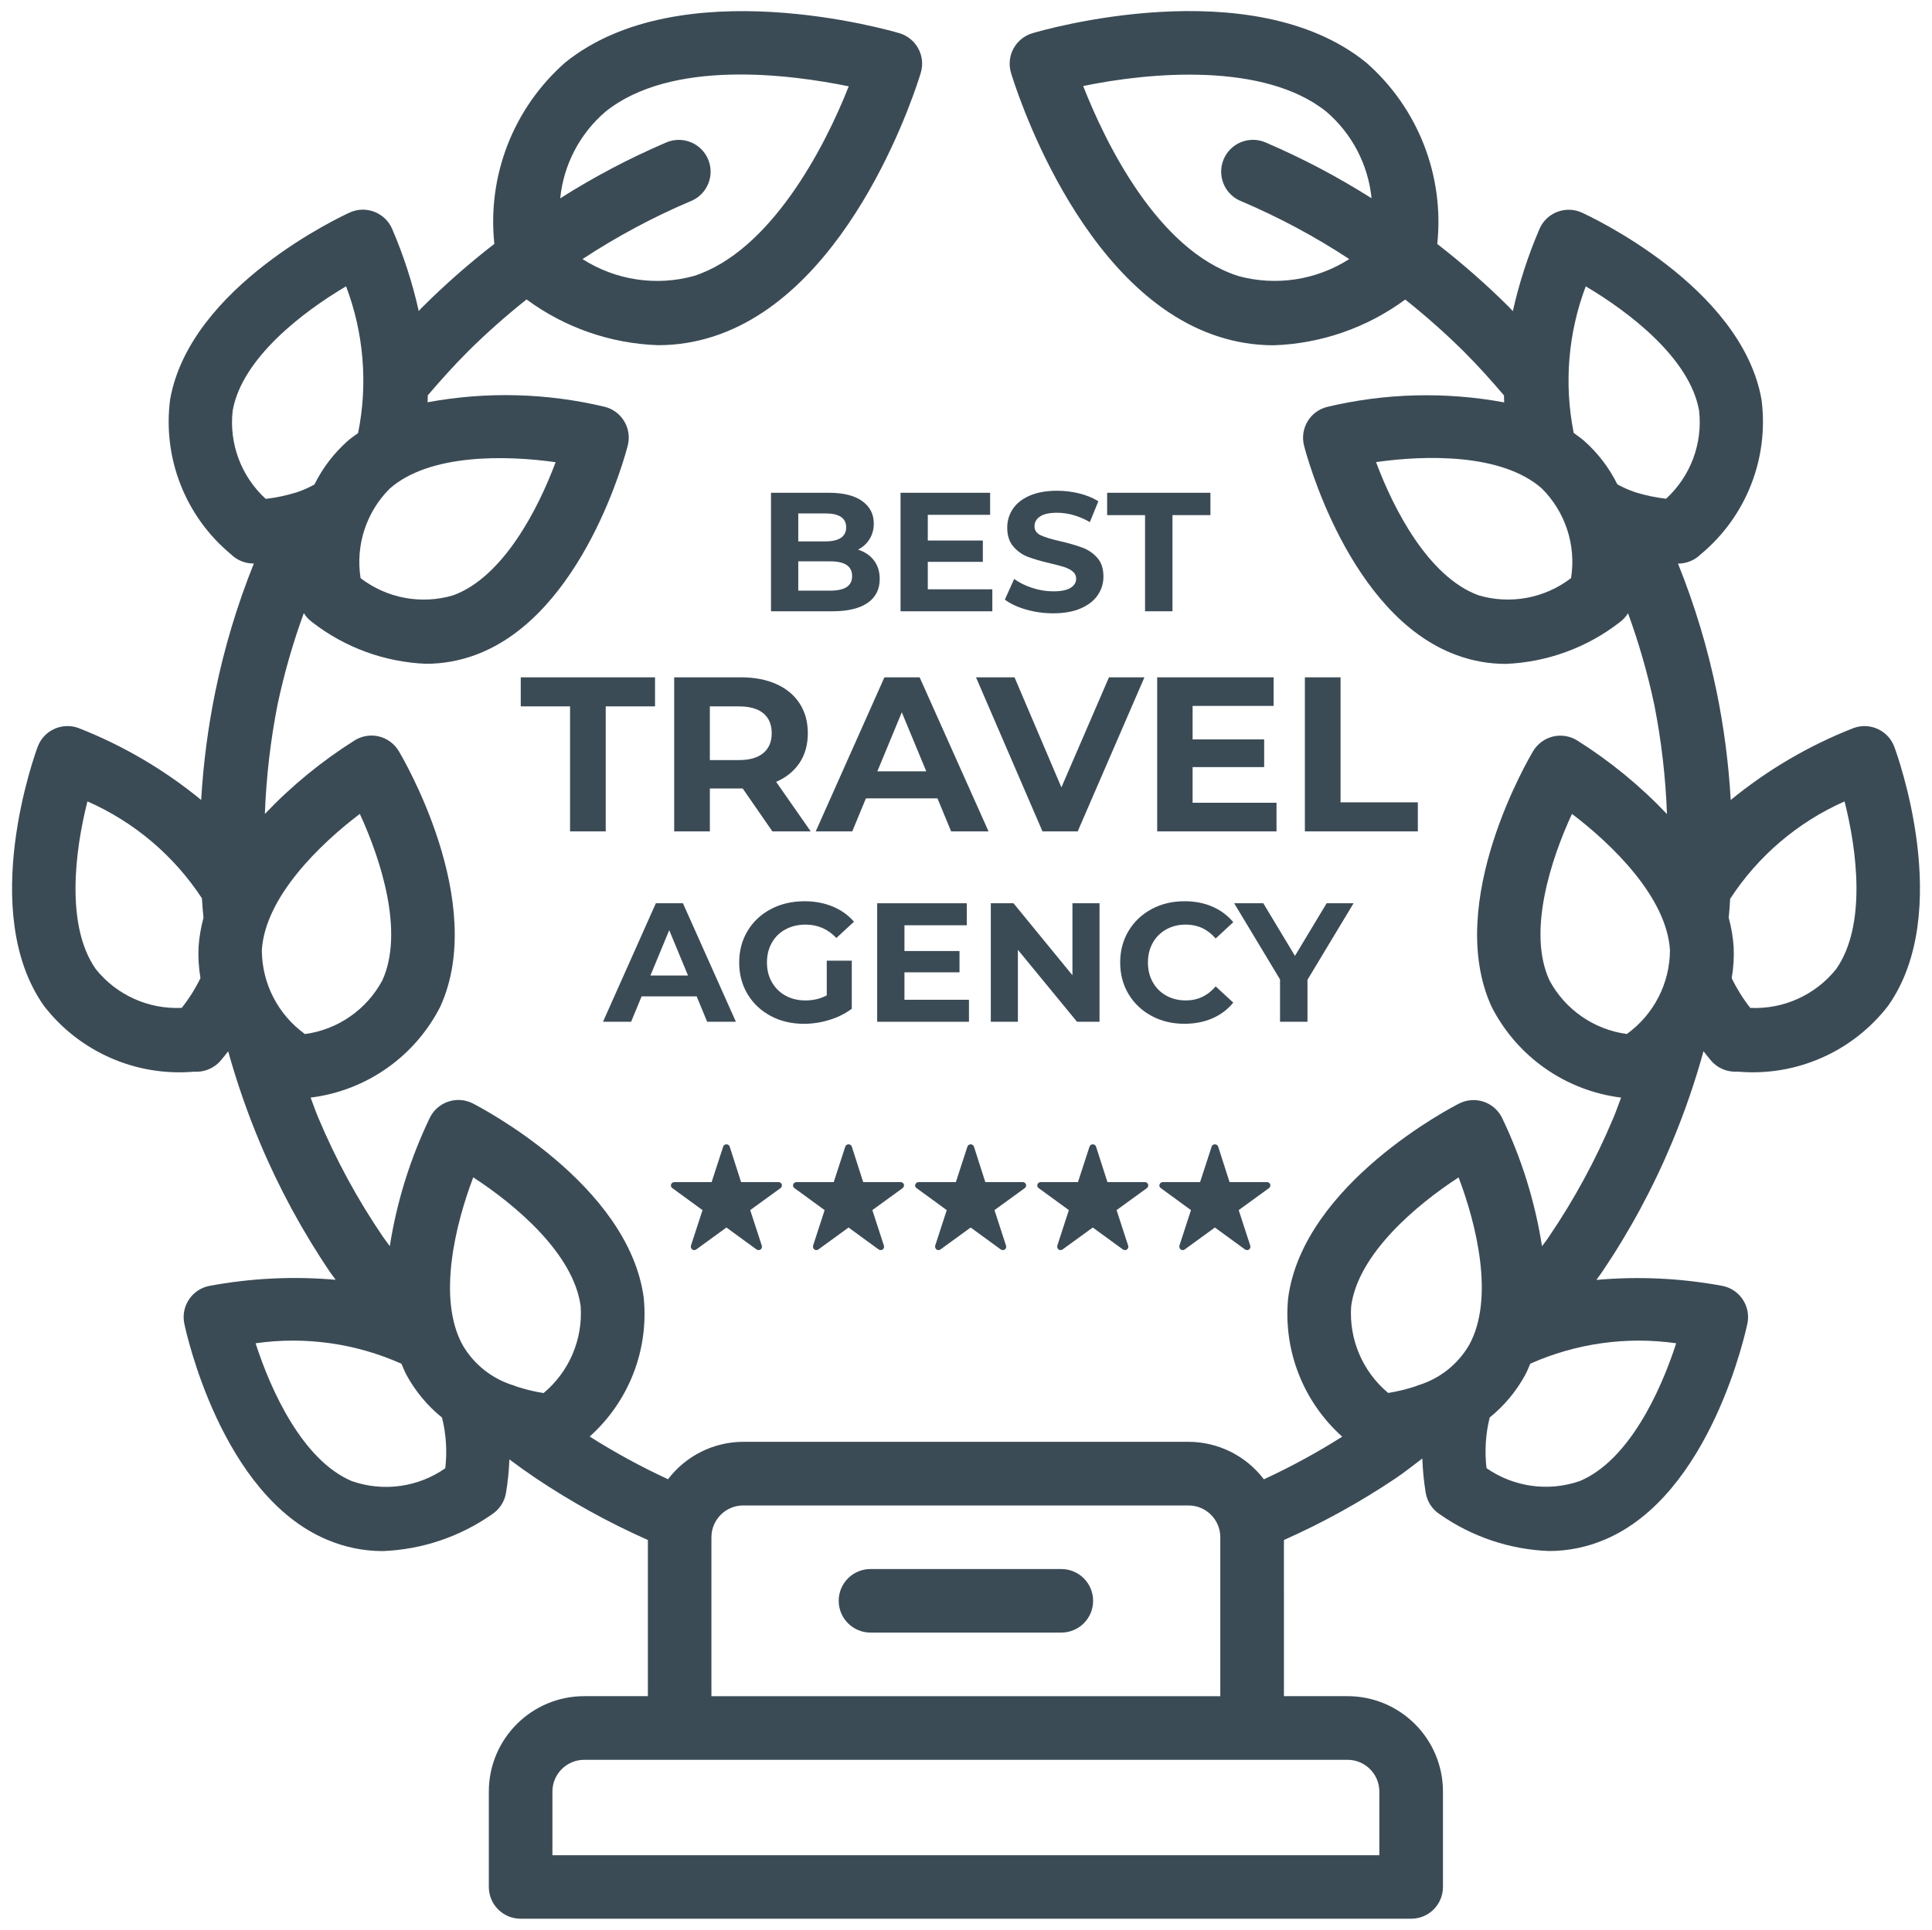 <?xml version="1.0" encoding="utf-8"?>
<!-- Generator: Adobe Illustrator 16.0.0, SVG Export Plug-In . SVG Version: 6.00 Build 0)  -->
<!DOCTYPE svg PUBLIC "-//W3C//DTD SVG 1.1//EN" "http://www.w3.org/Graphics/SVG/1.1/DTD/svg11.dtd">
<svg version="1.1" id="Layer_1" xmlns="http://www.w3.org/2000/svg" xmlns:xlink="http://www.w3.org/1999/xlink" x="0px" y="0px"
	 width="102.697px" height="102.607px" viewBox="0 0 102.697 102.607" enable-background="new 0 0 102.697 102.607"
	 xml:space="preserve">
<g>
	<g>
		<path fill="#3B4B56" d="M56.414,83.423H46.271c-0.934,0-1.689,0.756-1.689,1.689s0.756,1.689,1.689,1.689h10.144
			c0.935,0,1.691-0.756,1.691-1.689S57.349,83.423,56.414,83.423z"/>
		<g>
			<path fill="#3B4B56" d="M100.694,39.707c-0.325-0.875-1.298-1.32-2.172-0.996c-2.361,0.925-4.563,2.215-6.524,3.823
				c-0.11-1.932-0.36-3.854-0.747-5.749c-0.479-2.331-1.167-4.613-2.056-6.821h0.017c0.442-0.001,0.868-0.176,1.184-0.486
				c2.426-2.008,3.648-5.122,3.237-8.244c-1.075-6.03-9.207-9.774-9.554-9.933c-0.851-0.382-1.852-0.004-2.235,0.846
				c-0.612,1.417-1.091,2.89-1.427,4.396c-0.084-0.086-0.158-0.17-0.245-0.26c-1.189-1.178-2.449-2.285-3.773-3.311
				c0.383-3.634-1.022-7.227-3.769-9.638c-6.107-4.961-17.278-1.713-17.753-1.567c-0.894,0.266-1.402,1.207-1.138,2.1
				c0.142,0.475,3.53,11.604,11.015,14.022c0.95,0.31,1.944,0.468,2.943,0.469c2.525-0.084,4.966-0.933,6.999-2.432
				c1.081,0.859,2.114,1.774,3.097,2.746c0.784,0.786,1.485,1.563,2.154,2.355c0,0.122,0,0.244,0.011,0.367
				c-3.123-0.577-6.332-0.495-9.42,0.242c-0.905,0.23-1.451,1.15-1.221,2.055c0.092,0.368,2.35,9.018,8.092,11.133
				c0.843,0.314,1.734,0.475,2.633,0.474c2.201-0.09,4.318-0.864,6.058-2.217c0.176-0.129,0.325-0.292,0.438-0.478
				c0.578,1.585,1.045,3.21,1.395,4.86c0.379,1.919,0.605,3.865,0.676,5.819c-1.427-1.503-3.036-2.822-4.792-3.926
				c-0.385-0.231-0.845-0.301-1.28-0.193c-0.436,0.108-0.81,0.386-1.041,0.77c-0.194,0.325-4.752,8.02-2.213,13.586
				c1.35,2.658,3.93,4.471,6.888,4.838c-0.14,0.359-0.261,0.725-0.411,1.078c-0.93,2.219-2.079,4.338-3.432,6.328
				c-0.109,0.168-0.247,0.338-0.362,0.494c-0.372-2.375-1.091-4.68-2.133-6.844c-0.204-0.4-0.558-0.703-0.983-0.842
				c-0.427-0.139-0.891-0.102-1.29,0.102c-0.339,0.168-8.284,4.271-9.088,10.34c-0.272,2.775,0.796,5.514,2.874,7.371
				c-1.337,0.848-2.728,1.604-4.164,2.268c-0.95-1.252-2.431-1.99-4.003-1.994H59.25h-6.217h-3.381h-5.071h-5.072
				c-1.57,0.004-3.049,0.74-4,1.99c-1.437-0.664-2.827-1.422-4.165-2.27c2.08-1.857,3.147-4.596,2.875-7.371
				c-0.803-6.066-8.751-10.168-9.087-10.34c-0.399-0.203-0.863-0.24-1.29-0.1c-0.427,0.139-0.78,0.439-0.984,0.842
				c-1.044,2.164-1.765,4.471-2.138,6.846c-0.119-0.17-0.258-0.338-0.371-0.508c-1.351-1.984-2.499-4.102-3.429-6.318
				c-0.15-0.35-0.271-0.715-0.408-1.072c2.96-0.367,5.545-2.182,6.894-4.84c2.536-5.571-2.019-13.264-2.213-13.589
				c-0.231-0.384-0.605-0.661-1.04-0.77c-0.437-0.108-0.897-0.037-1.28,0.193c-1.756,1.104-3.366,2.422-4.794,3.925
				c0.072-1.957,0.299-3.905,0.677-5.827c0.35-1.646,0.815-3.268,1.393-4.85c0.113,0.185,0.263,0.347,0.438,0.475
				c1.738,1.353,3.855,2.128,6.057,2.219c0.899,0,1.791-0.161,2.633-0.474c5.748-2.117,8-10.767,8.092-11.133
				c0.231-0.904-0.315-1.826-1.22-2.056c-3.089-0.738-6.298-0.821-9.42-0.242c0-0.124,0.009-0.245,0.01-0.368
				c0.676-0.791,1.371-1.569,2.155-2.355c0.981-0.97,2.015-1.886,3.096-2.744c2.034,1.5,4.475,2.349,6.999,2.432
				c1,0,1.993-0.159,2.943-0.469c7.485-2.417,10.874-13.549,11.015-14.021c0.264-0.894-0.245-1.831-1.138-2.098
				c-0.474-0.14-11.645-3.381-17.763,1.557c-2.749,2.412-4.154,6.01-3.769,9.646c-1.325,1.024-2.585,2.13-3.773,3.31
				c-0.087,0.087-0.169,0.169-0.245,0.26c-0.337-1.507-0.814-2.979-1.427-4.396c-0.385-0.849-1.385-1.228-2.235-0.846
				c-0.347,0.158-8.479,3.903-9.553,9.934c-0.412,3.121,0.811,6.236,3.236,8.244c0.315,0.311,0.741,0.486,1.184,0.487h0.029
				c-0.886,2.205-1.571,4.485-2.048,6.813c-0.388,1.898-0.64,3.821-0.752,5.758c-1.959-1.608-4.158-2.897-6.518-3.823
				c-0.875-0.324-1.848,0.122-2.172,0.996c-0.134,0.355-3.197,8.756,0.324,13.764c1.881,2.445,4.876,3.768,7.951,3.514h0.185
				c0.481-0.006,0.938-0.217,1.255-0.578c0.146-0.17,0.274-0.34,0.411-0.508c0.458,1.648,1.02,3.268,1.683,4.848
				c1.014,2.416,2.265,4.727,3.735,6.896c0.092,0.135,0.204,0.27,0.296,0.404c-2.25-0.199-4.517-0.088-6.736,0.328
				c-0.913,0.191-1.5,1.086-1.311,1.998c0.078,0.373,1.947,9.129,7.595,11.496c0.935,0.396,1.938,0.602,2.953,0.602
				c2.08-0.08,4.094-0.756,5.799-1.949c0.401-0.26,0.676-0.676,0.754-1.146c0.097-0.59,0.156-1.184,0.18-1.779
				c0.468,0.35,0.941,0.688,1.413,1.006c1.885,1.262,3.874,2.359,5.948,3.279v8.303h-3.383c-2.801,0-5.071,2.271-5.071,5.072v5.072
				c0,0.934,0.757,1.689,1.69,1.689h47.337c0.935,0,1.69-0.756,1.69-1.689v-5.072c0-2.801-2.271-5.072-5.072-5.072h-3.381V81.88
				c2.068-0.92,4.055-2.018,5.936-3.279c0.48-0.322,0.947-0.701,1.421-1.055c0.021,0.611,0.081,1.221,0.18,1.824
				c0.077,0.471,0.351,0.889,0.753,1.146c1.705,1.193,3.719,1.871,5.799,1.949c1.015,0,2.02-0.205,2.954-0.602
				c5.646-2.365,7.516-11.127,7.594-11.494c0.188-0.91-0.396-1.803-1.306-1.996c-2.216-0.414-4.478-0.523-6.723-0.322
				c0.089-0.131,0.197-0.26,0.285-0.393c1.471-2.174,2.722-4.488,3.733-6.91c0.661-1.58,1.221-3.201,1.677-4.854
				c0.137,0.17,0.266,0.34,0.411,0.51c0.317,0.361,0.773,0.572,1.256,0.576h0.185c3.08,0.262,6.082-1.061,7.968-3.512
				C103.892,48.463,100.828,40.063,100.694,39.707z M65.974,10.696c2.004,0.852,3.928,1.883,5.747,3.078
				c-1.757,1.126-3.91,1.451-5.922,0.896h0.007c-4.319-1.39-7.087-7.188-8.229-10.096c3.521-0.732,9.637-1.288,12.938,1.373
				c1.356,1.169,2.213,2.813,2.391,4.594c-1.791-1.135-3.671-2.126-5.621-2.962c-0.559-0.246-1.208-0.172-1.697,0.194
				c-0.488,0.367-0.741,0.968-0.661,1.573C65.006,9.954,65.406,10.469,65.974,10.696z M32.166,5.953
				c3.52-2.851,9.894-1.988,12.949-1.363c-1.314,3.349-4.193,8.778-8.224,10.081c-2.013,0.557-4.169,0.229-5.927-0.896
				c1.819-1.196,3.743-2.228,5.747-3.078c0.567-0.228,0.968-0.742,1.047-1.349c0.08-0.605-0.173-1.206-0.662-1.573
				c-0.489-0.366-1.138-0.44-1.696-0.194c-1.95,0.836-3.83,1.827-5.621,2.964C29.957,8.766,30.812,7.121,32.166,5.953z
				 M10.656,52.005c-0.274,0.563-0.608,1.092-0.997,1.582c-1.763,0.084-3.46-0.68-4.564-2.057c-1.63-2.312-1.103-6.343-0.447-8.921
				c2.484,1.093,4.599,2.883,6.086,5.153c0.021,0.38,0.051,0.734,0.083,1.031c-0.135,0.499-0.222,1.008-0.26,1.522
				C10.527,50.88,10.562,51.449,10.656,52.005z M20.72,25.975c2.128-1.865,6.19-1.772,8.814-1.4
				c-0.928,2.491-2.786,6.101-5.438,7.075c-1.694,0.505-3.527,0.165-4.929-0.911C18.891,28.994,19.468,27.222,20.72,25.975z
				 M12.369,21.83c0.494-2.785,3.732-5.253,6.027-6.606c0.943,2.488,1.165,5.192,0.639,7.801c-0.181,0.134-0.365,0.256-0.536,0.404
				c-0.741,0.654-1.348,1.445-1.785,2.331c-0.284,0.158-0.581,0.29-0.887,0.397l-0.092,0.03c-0.525,0.161-1.063,0.274-1.609,0.338
				C12.821,25.333,12.167,23.587,12.369,21.83z M13.918,50.523c0.169-2.821,3.09-5.646,5.209-7.249v0.001
				c1.115,2.413,2.367,6.276,1.199,8.845c-0.834,1.559-2.364,2.623-4.116,2.859C14.777,53.947,13.925,52.291,13.918,50.523z
				 M23.669,78.066c-1.447,1.01-3.291,1.264-4.958,0.686c-2.611-1.094-4.31-4.797-5.124-7.332c2.635-0.377,5.322,0.002,7.751,1.088
				c0.09,0.205,0.169,0.412,0.277,0.611c0.475,0.865,1.113,1.631,1.881,2.252C23.716,76.251,23.774,77.164,23.669,78.066z
				 M28.895,74.066c-0.492-0.076-0.978-0.195-1.451-0.35c-0.041-0.02-0.083-0.035-0.126-0.051c-1.151-0.346-2.128-1.117-2.731-2.158
				c-1.355-2.48-0.374-6.424,0.569-8.91c2.222,1.447,5.336,4.045,5.71,6.855C30.986,71.218,30.254,72.933,28.895,74.066z
				 M37.817,81.732c0-0.934,0.757-1.689,1.69-1.689h23.669c0.934,0,1.69,0.756,1.69,1.689v8.453h-27.05V81.732z M71.629,93.566
				c0.935,0,1.691,0.758,1.691,1.691v3.381H29.364v-3.381c0-0.936,0.758-1.691,1.691-1.691H71.629z M78.1,71.5
				c-0.604,1.041-1.58,1.813-2.732,2.158c-0.044,0.014-0.084,0.037-0.128,0.051c-0.473,0.156-0.957,0.273-1.449,0.352
				c-1.356-1.131-2.089-2.844-1.969-4.607c0.368-2.797,3.485-5.402,5.71-6.854v-0.004C78.474,65.08,79.454,69.019,78.1,71.5z
				 M89.099,71.419c-0.816,2.535-2.514,6.232-5.124,7.326c-1.667,0.578-3.511,0.322-4.959-0.686c-0.104-0.9-0.048-1.813,0.169-2.693
				c0.769-0.621,1.407-1.385,1.882-2.252c0.108-0.199,0.188-0.406,0.277-0.609C83.775,71.423,86.463,71.044,89.099,71.419z
				 M83.511,30.736c-1.4,1.077-3.233,1.417-4.928,0.913v-0.002c-2.654-0.974-4.512-4.588-5.438-7.078
				c2.626-0.375,6.68-0.472,8.81,1.4C83.209,27.216,83.789,28.99,83.511,30.736z M86.475,54.976
				c-1.75-0.236-3.281-1.299-4.115-2.857v-0.002c-1.183-2.569,0.083-6.431,1.199-8.844c2.118,1.607,5.039,4.428,5.209,7.248
				C88.761,52.287,87.908,53.943,86.475,54.976z M88.56,26.517c-0.546-0.063-1.085-0.177-1.609-0.337l-0.091-0.031
				c-0.308-0.107-0.604-0.24-0.888-0.397c-0.438-0.887-1.044-1.679-1.786-2.329c-0.169-0.148-0.354-0.273-0.534-0.404
				c-0.521-2.606-0.3-5.306,0.639-7.792v-0.002c2.295,1.354,5.532,3.819,6.025,6.604C90.516,23.582,89.862,25.326,88.56,26.517z
				 M97.6,51.527c-1.104,1.379-2.802,2.145-4.564,2.061c-0.384-0.49-0.714-1.02-0.986-1.58c0.098-0.557,0.131-1.125,0.102-1.691
				c-0.037-0.514-0.125-1.022-0.26-1.521c0.033-0.347,0.059-0.681,0.075-1.005c1.481-2.28,3.596-4.081,6.082-5.181
				C98.703,45.183,99.232,49.205,97.6,51.527z"/>
		</g>
		<g>
			<path fill="#3B4B56" d="M46.456,29.797c0.204,0.267,0.306,0.595,0.306,0.985c0,0.552-0.214,0.977-0.644,1.273
				c-0.429,0.297-1.055,0.446-1.876,0.446h-3.259V26.2h3.078c0.769,0,1.357,0.147,1.769,0.441s0.617,0.692,0.617,1.197
				c0,0.306-0.074,0.579-0.221,0.819c-0.147,0.24-0.353,0.43-0.616,0.566C45.97,29.338,46.252,29.529,46.456,29.797z M42.433,27.298
				v1.486h1.448c0.361,0,0.634-0.063,0.82-0.189c0.186-0.127,0.278-0.313,0.278-0.559s-0.093-0.431-0.278-0.553
				c-0.187-0.124-0.459-0.186-0.82-0.186H42.433z M45.003,31.215c0.194-0.127,0.292-0.321,0.292-0.586
				c0-0.522-0.387-0.783-1.161-0.783h-1.701v1.558h1.701C44.518,31.403,44.807,31.34,45.003,31.215z"/>
			<path fill="#3B4B56" d="M52.748,31.332v1.17h-4.879V26.2h4.762v1.171h-3.313v1.368h2.926v1.134h-2.926v1.459H52.748z"/>
			<path fill="#3B4B56" d="M54.535,32.407c-0.466-0.135-0.839-0.312-1.121-0.527l0.495-1.098c0.271,0.197,0.591,0.356,0.963,0.477
				c0.373,0.121,0.744,0.181,1.116,0.181c0.414,0,0.721-0.062,0.919-0.185c0.197-0.123,0.297-0.286,0.297-0.49
				c0-0.15-0.06-0.275-0.176-0.374c-0.117-0.099-0.268-0.179-0.45-0.239c-0.183-0.06-0.431-0.125-0.742-0.197
				c-0.48-0.114-0.873-0.228-1.18-0.342c-0.306-0.114-0.568-0.298-0.787-0.55c-0.22-0.252-0.329-0.588-0.329-1.009
				c0-0.365,0.099-0.697,0.297-0.994s0.497-0.532,0.896-0.707c0.398-0.173,0.886-0.261,1.462-0.261c0.402,0,0.796,0.049,1.18,0.145
				s0.72,0.233,1.008,0.414l-0.45,1.107c-0.582-0.33-1.164-0.496-1.746-0.496c-0.408,0-0.71,0.067-0.904,0.199
				c-0.195,0.132-0.293,0.307-0.293,0.521c0,0.216,0.112,0.377,0.338,0.481c0.225,0.105,0.568,0.209,1.03,0.312
				c0.48,0.113,0.873,0.228,1.18,0.342c0.306,0.114,0.568,0.293,0.787,0.539c0.22,0.246,0.329,0.58,0.329,1
				c0,0.359-0.101,0.688-0.302,0.985s-0.503,0.533-0.905,0.707c-0.401,0.174-0.891,0.261-1.467,0.261
				C55.481,32.609,55,32.541,54.535,32.407z"/>
			<path fill="#3B4B56" d="M60.867,27.389h-2.016V26.2h5.49v1.188h-2.017v5.113h-1.458V27.389z"/>
		</g>
		<g>
			<path fill="#3B4B56" d="M37.031,52.974h-2.925l-0.559,1.352h-1.494l2.809-6.301h1.44l2.816,6.301H37.59L37.031,52.974z
				 M36.572,51.867l-0.999-2.411l-0.999,2.411H36.572z"/>
			<path fill="#3B4B56" d="M43.945,51.076h1.332v2.557c-0.342,0.258-0.738,0.455-1.188,0.594s-0.903,0.207-1.359,0.207
				c-0.654,0-1.242-0.139-1.764-0.418c-0.522-0.279-0.933-0.666-1.229-1.16c-0.297-0.496-0.445-1.055-0.445-1.68
				c0-0.625,0.148-1.184,0.445-1.679s0.71-0.881,1.238-1.161c0.528-0.279,1.122-0.418,1.782-0.418c0.552,0,1.053,0.093,1.503,0.279
				c0.45,0.186,0.828,0.455,1.134,0.81l-0.936,0.864c-0.45-0.475-0.993-0.711-1.63-0.711c-0.401,0-0.759,0.084-1.07,0.251
				c-0.313,0.168-0.556,0.406-0.729,0.712c-0.175,0.306-0.261,0.657-0.261,1.053c0,0.391,0.086,0.738,0.261,1.043
				c0.174,0.307,0.416,0.545,0.725,0.717c0.309,0.17,0.661,0.256,1.058,0.256c0.42,0,0.798-0.09,1.135-0.27V51.076z"/>
			<path fill="#3B4B56" d="M51.506,53.156v1.17h-4.879v-6.301h4.763v1.17h-3.313v1.369h2.926v1.133h-2.926v1.459H51.506z"/>
			<path fill="#3B4B56" d="M58.446,48.024v6.301h-1.197L54.107,50.5v3.826h-1.44v-6.301h1.206l3.133,3.827v-3.827H58.446z"/>
			<path fill="#3B4B56" d="M61.214,54.015c-0.52-0.279-0.928-0.666-1.225-1.16c-0.297-0.496-0.445-1.055-0.445-1.68
				c0-0.625,0.148-1.184,0.445-1.679s0.705-0.881,1.225-1.161c0.519-0.279,1.103-0.418,1.751-0.418c0.546,0,1.039,0.095,1.48,0.287
				s0.812,0.468,1.111,0.828l-0.936,0.865c-0.427-0.492-0.954-0.738-1.584-0.738c-0.391,0-0.738,0.085-1.045,0.256
				c-0.306,0.172-0.545,0.409-0.716,0.716c-0.171,0.306-0.256,0.654-0.256,1.044s0.085,0.738,0.256,1.043
				c0.171,0.307,0.41,0.545,0.716,0.717c0.307,0.17,0.654,0.256,1.045,0.256c0.63,0,1.157-0.248,1.584-0.746l0.936,0.863
				c-0.3,0.365-0.672,0.646-1.116,0.838s-0.938,0.287-1.485,0.287C62.313,54.433,61.732,54.294,61.214,54.015z"/>
			<path fill="#3B4B56" d="M69.5,52.093v2.232h-1.459v-2.25l-2.438-4.051h1.548l1.684,2.799l1.683-2.799h1.432L69.5,52.093z"/>
		</g>
		<g>
			<path fill="#3B4B56" d="M30.302,37.558h-2.621v-1.546h7.138v1.546h-2.621v6.646h-1.896V37.558z"/>
			<path fill="#3B4B56" d="M41.057,44.203l-1.58-2.282h-0.094h-1.65v2.282h-1.896v-8.191h3.546c0.726,0,1.355,0.121,1.89,0.362
				s0.946,0.586,1.234,1.031c0.289,0.444,0.434,0.971,0.434,1.579s-0.146,1.133-0.438,1.574c-0.293,0.44-0.709,0.777-1.246,1.012
				l1.837,2.633H41.057z M40.577,37.925c-0.297-0.245-0.73-0.367-1.3-0.367h-1.545v2.854h1.545c0.569,0,1.003-0.125,1.3-0.375
				c0.296-0.25,0.444-0.6,0.444-1.053C41.021,38.523,40.873,38.171,40.577,37.925z"/>
			<path fill="#3B4B56" d="M49.832,42.447h-3.803l-0.726,1.756h-1.942l3.651-8.191h1.872l3.662,8.191h-1.989L49.832,42.447z
				 M49.236,41.009l-1.3-3.137l-1.299,3.137H49.236z"/>
			<path fill="#3B4B56" d="M60.833,36.012l-3.547,8.191h-1.872l-3.534-8.191h2.048l2.492,5.852l2.528-5.852H60.833z"/>
			<path fill="#3B4B56" d="M67.854,42.682v1.521h-6.343v-8.191h6.19v1.521h-4.307v1.779h3.804v1.474h-3.804v1.896H67.854z"/>
			<path fill="#3B4B56" d="M69.362,36.012h1.896v6.646h4.108v1.545h-6.004V36.012z"/>
		</g>
		<g>
			<path fill="#3B4B56" d="M41.488,63.171l-1.61,1.168l0.615,1.887c0.025,0.078,0,0.156-0.061,0.207
				c-0.061,0.043-0.147,0.043-0.217,0l-1.601-1.168L37.602,66l-0.597,0.434c-0.061,0.043-0.147,0.043-0.208,0
				c-0.061-0.051-0.086-0.129-0.069-0.207l0.615-1.887l-1.602-1.168c-0.069-0.045-0.096-0.123-0.069-0.199
				c0.026-0.07,0.096-0.123,0.173-0.123h1.982l0.614-1.887c0.026-0.078,0.096-0.121,0.174-0.121c0.077,0,0.146,0.043,0.172,0.121
				l0.606,1.887h1.99c0.079,0,0.148,0.053,0.174,0.123C41.575,63.048,41.549,63.126,41.488,63.171z"/>
			<path fill="#3B4B56" d="M47.979,63.171l-1.609,1.168l0.614,1.887c0.025,0.078,0,0.156-0.061,0.207
				c-0.062,0.043-0.147,0.043-0.217,0l-1.601-1.168L44.094,66l-0.598,0.434c-0.061,0.043-0.147,0.043-0.208,0
				c-0.06-0.051-0.086-0.129-0.068-0.207l0.614-1.887l-1.602-1.168c-0.068-0.045-0.095-0.123-0.068-0.199
				c0.025-0.07,0.095-0.123,0.172-0.123h1.982l0.614-1.887c0.026-0.078,0.096-0.121,0.174-0.121c0.077,0,0.146,0.043,0.172,0.121
				l0.606,1.887h1.99c0.079,0,0.148,0.053,0.174,0.123C48.066,63.048,48.041,63.126,47.979,63.171z"/>
			<path fill="#3B4B56" d="M54.471,63.171l-1.609,1.168l0.614,1.887c0.026,0.078,0,0.156-0.061,0.207
				c-0.061,0.043-0.147,0.043-0.216,0l-1.602-1.168L50.585,66l-0.597,0.434c-0.062,0.043-0.148,0.043-0.208,0
				c-0.061-0.051-0.087-0.129-0.069-0.207l0.614-1.887l-1.602-1.168c-0.069-0.045-0.096-0.123-0.069-0.199
				c0.026-0.07,0.096-0.123,0.173-0.123h1.982l0.615-1.887c0.025-0.078,0.095-0.121,0.173-0.121c0.077,0,0.147,0.043,0.173,0.121
				l0.605,1.887h1.991c0.078,0,0.147,0.053,0.173,0.123C54.558,63.048,54.531,63.126,54.471,63.171z"/>
			<path fill="#3B4B56" d="M60.963,63.171l-1.61,1.168l0.614,1.887c0.026,0.078,0,0.156-0.06,0.207
				c-0.062,0.043-0.148,0.043-0.217,0l-1.602-1.168L57.076,66l-0.597,0.434c-0.062,0.043-0.147,0.043-0.208,0
				c-0.061-0.051-0.087-0.129-0.069-0.207l0.614-1.887l-1.602-1.168c-0.068-0.045-0.095-0.123-0.068-0.199
				c0.025-0.07,0.095-0.123,0.173-0.123h1.981l0.615-1.887c0.026-0.078,0.095-0.121,0.173-0.121s0.147,0.043,0.173,0.121
				l0.606,1.887h1.99c0.078,0,0.147,0.053,0.173,0.123C61.049,63.048,61.022,63.126,60.963,63.171z"/>
			<path fill="#3B4B56" d="M67.453,63.171l-1.609,1.168l0.614,1.887c0.026,0.078,0,0.156-0.06,0.207
				c-0.062,0.043-0.148,0.043-0.217,0l-1.602-1.168L63.567,66l-0.597,0.434c-0.062,0.043-0.147,0.043-0.208,0
				c-0.061-0.051-0.087-0.129-0.069-0.207l0.614-1.887l-1.601-1.168c-0.069-0.045-0.096-0.123-0.069-0.199
				c0.025-0.07,0.095-0.123,0.173-0.123h1.982l0.614-1.887c0.025-0.078,0.095-0.121,0.173-0.121s0.147,0.043,0.173,0.121
				l0.606,1.887h1.99c0.078,0,0.147,0.053,0.173,0.123C67.54,63.048,67.515,63.126,67.453,63.171z"/>
		</g>
	</g>
</g>
</svg>
